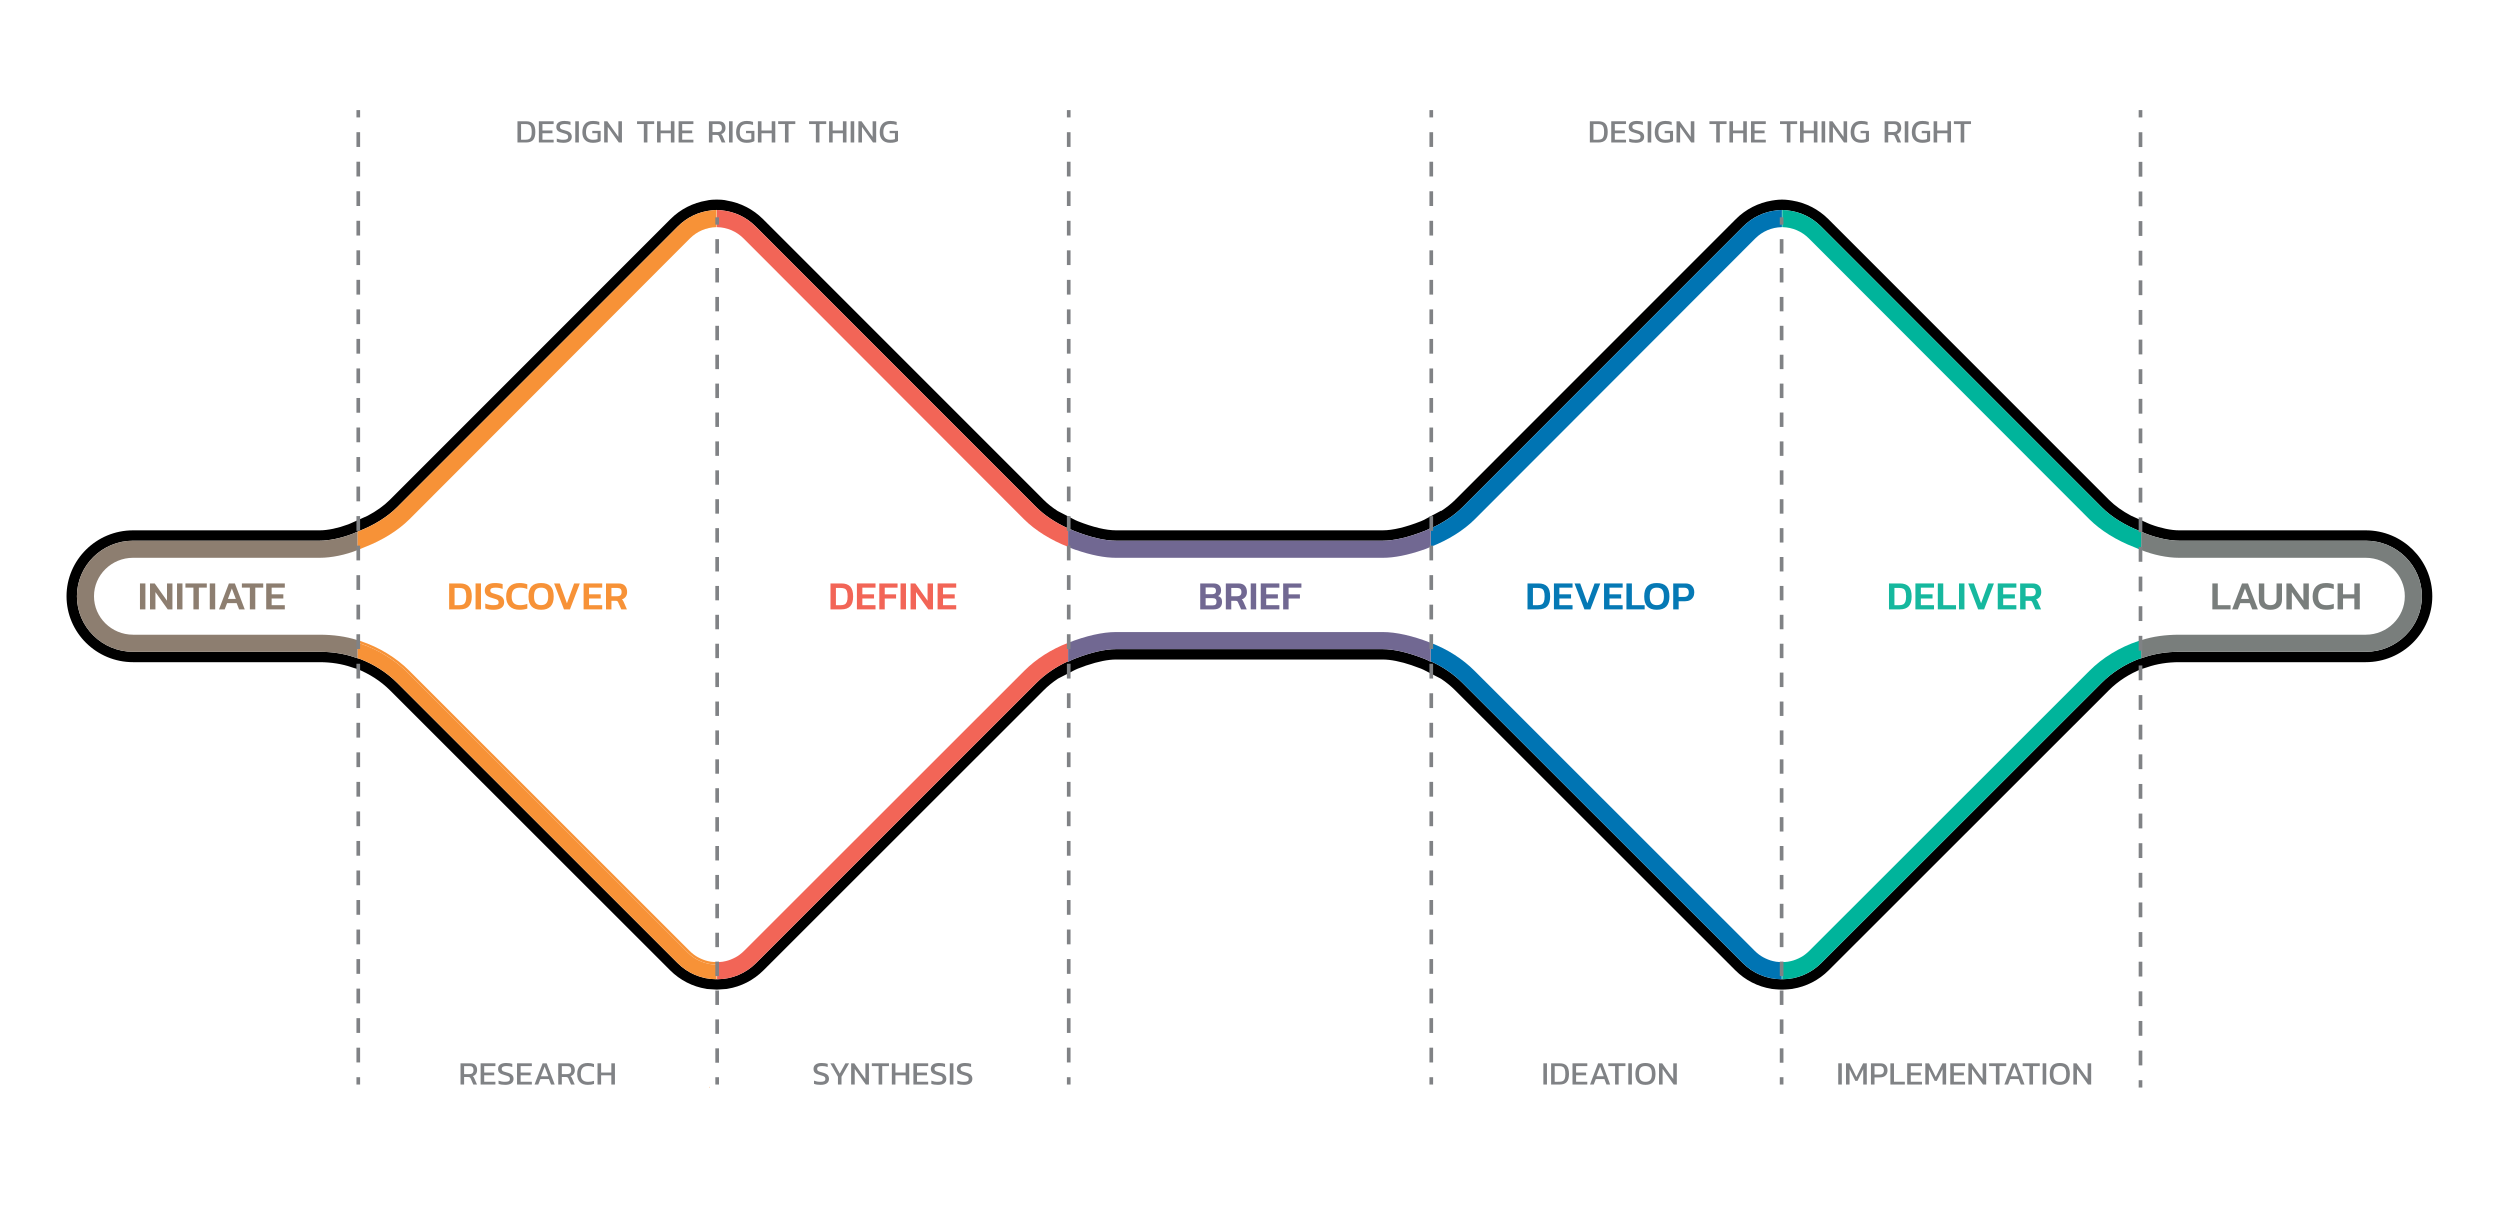 <?xml version="1.0" encoding="utf-8"?>
<!-- Generator: Adobe Illustrator 16.0.0, SVG Export Plug-In . SVG Version: 6.00 Build 0)  -->
<!DOCTYPE svg PUBLIC "-//W3C//DTD SVG 1.1//EN" "http://www.w3.org/Graphics/SVG/1.1/DTD/svg11.dtd">
<svg version="1.1" id="Layer_1" xmlns="http://www.w3.org/2000/svg" xmlns:xlink="http://www.w3.org/1999/xlink" x="0px" y="0px"
	 width="2048px" height="989.001px" viewBox="0 0 2048 989.001" enable-background="new 0 0 2048 989.001" xml:space="preserve">
<g>
	<rect fill="#FFFFFF" width="2048" height="989.001"/>
	<path d="M1938.035,434.45h-152.924c-6.512,0-14.986-1.771-23.252-4.859c-0.422-0.158-0.803-0.32-1.193-0.484
		c-0.25-0.106-0.506-0.213-0.77-0.322l-1.766-0.79l-0.262-0.172l-0.766-0.287l-11.264-5.041
		c-7.066-3.727-13.303-8.183-18.139-13.019l-229.99-230.048c-8.01-8.01-18.377-13.3-29.475-15.113l0,0c0,0-4.375-0.816-8.352-0.816
		c-3.975,0-8.35,0.816-8.35,0.816l0,0c-11.1,1.814-21.465,7.104-29.475,15.113l-229.988,230.046
		c-3.27,3.27-7.162,6.358-11.537,9.172v-0.271l-14.271,7.626c-0.393,0.17-0.779,0.346-1.164,0.521
		c-0.377,0.172-0.748,0.346-1.129,0.497c-12.27,4.861-23.068,7.431-31.225,7.431H914.289c-8.157,0-18.955-2.569-31.224-7.431
		c-0.382-0.151-0.753-0.325-1.129-0.497c-0.385-0.176-0.771-0.352-1.165-0.521L866.5,418.64v0.006
		c-4.375-2.813-8.267-5.901-11.536-9.17l-229.99-230.048c-8.008-8.01-18.375-13.299-29.474-15.113v-0.018
		c0,0-2.519-0.798-8.352-0.798s-8.351,0.833-8.351,0.833v-0.017c-11.099,1.813-21.465,7.103-29.475,15.112L319.334,409.475
		c-4.838,4.837-11.075,9.295-18.144,13.021l-14.049,6.287c-0.265,0.109-0.521,0.216-0.772,0.322
		c-0.392,0.165-0.771,0.327-1.195,0.486c-8.264,3.088-16.739,4.859-23.25,4.859H109c-30.051,0-54.5,24.224-54.5,54
		c0,29.775,24.449,54,54.5,54h152.707c9.458,0,18.519,1.423,26.205,4.113l2.515,0.811l1.669,0.452
		c10.388,4.04,19.837,10.137,27.365,17.664l229.502,229.362c8.161,8.163,18.444,13.401,29.526,15.174l0.304,0.071l0.201,0.049
		l0.234,0.031l7.994,0.527l7.943-0.543l0.297-0.062l0.219-0.031l0.274-0.046c11.1-1.777,21.372-7.015,29.524-15.167l229.506-229.366
		c3.434-3.435,7.315-6.598,11.513-9.403l-0.001-0.049l14.274-7.314c0.393-0.17,0.778-0.345,1.161-0.521
		c0.354-0.162,0.705-0.325,1.059-0.469l5.286-1.949l1.386-0.554l0.388-0.111l0.261-0.072c9.284-3.133,17.488-4.772,23.976-4.772
		h218.458c6.48,0,14.674,1.637,23.947,4.763h-0.047l0.443,0.156l0.037,0.04l6.924,2.504c0.354,0.144,0.699,0.305,1.049,0.465
		c0.385,0.176,0.771,0.352,1.164,0.521l14.271,7.354v0.009c4.197,2.806,8.078,5.97,11.514,9.404l229.504,229.363
		c8.16,8.162,18.443,13.4,29.525,15.173l0.033,0.034l0.215,0.023h0.002l0.207,0.047c0,0,5.049,0.574,8.277,0.574
		c3.227,0,8.277-0.574,8.277-0.574v-0.016h0.215v-0.031l0.242-0.047l-0.002-0.015c11.102-1.777,21.373-7.015,29.525-15.167
		l229.506-229.366c7.525-7.525,16.973-13.622,27.361-17.662l1.238-0.326l2.738-0.867l0.209-0.07
		c7.686-2.691,16.748-4.113,26.205-4.113h152.707c30.051,0,54.5-24.225,54.5-54C1992.535,458.674,1968.086,434.45,1938.035,434.45z
		 M1460.035,172.003c0.469,0.009,0.996,0.041,1.549,0.082c0.496,0.033,1.451,0.074,1.451,0.112v0.017
		c1,0.061,1.092,0.111,1.092,0.111l0.021,0.012c10.383,1.048,20.053,5.602,27.551,13.101l229.99,230.048
		c7.977,7.975,19.301,15.081,32.301,19.96l0.043,0.028h0.002l0,0l2.512,1.124c0.814,0.332,1.512,0.647,2.338,0.956
		c9.09,3.396,18.646,5.396,26.227,5.396h152.924c25.363,0,46,20.411,46,45.5s-20.637,45.5-46,45.5h-152.707
		c-10.656,0-20.562,1.632-29.014,4.591l-2.305,0.74l-1.412,0.372l-0.012-0.028c-11.738,4.449-22.426,11.26-31.02,19.854
		l-229.506,229.364c-8.529,8.53-19.641,13.272-31.729,13.354l-0.297,0.004v-0.014h-0.158c0.027,0-0.014-0.001-0.064-0.002
		c-0.053,0.001-0.092,0.002-0.066,0.002h-0.156v0.014l-0.299-0.004c-12.088-0.082-23.199-4.824-31.729-13.354l-229.504-229.364
		c-7.357-7.355-16.254-13.392-26.023-17.772v0.464l-2.1-1.122c-0.973-0.403-1.883-0.868-2.834-1.245
		c-0.354-0.14-0.701-0.271-1.051-0.406l-0.436-0.115l0.002-0.043c-0.01,0-0.016-0.001-0.027-0.001v-0.02
		c-12.814-4.936-23.998-7.443-32.844-7.443h-109.229H914.289c-8.846,0-20.03,2.508-32.844,7.443v0.02
		c-0.012,0-0.018,0.001-0.028,0.001l0.003,0.043l-0.436,0.115c-0.351,0.136-0.697,0.267-1.05,0.406
		c-0.951,0.377-1.862,0.842-2.834,1.245l-2.1,1.122v-0.464c-9.77,4.381-18.667,10.417-26.023,17.772L619.471,788.843
		c-8.529,8.53-19.641,13.272-31.729,13.354l-0.298,0.004l0,0l0.047-0.047l-0.335,0.038L587,802.201l0,0l-0.298-0.004
		c-12.088-0.082-23.199-4.824-31.729-13.354L325.468,559.479c-8.594-8.594-19.282-15.404-31.02-19.854l-0.011,0.028l-1.412-0.372
		l-2.305-0.74c-8.451-2.959-18.358-4.591-29.013-4.591H109c-25.364,0-46-20.411-46-45.5s20.636-45.5,46-45.5h152.924
		c7.579,0,17.135-2,26.226-5.396c0.826-0.309,1.524-0.624,2.338-0.956l2.512-1.124l0,0H293l0.043-0.028
		c13-4.879,24.325-11.985,32.301-19.96l229.99-230.048c7.498-7.499,17.168-12.053,27.552-13.101l0.021-0.012
		c0,0,0.092-0.051,1.092-0.111v-0.017c0-0.038,0.954-0.079,1.45-0.112c0.554-0.041,1.08-0.073,1.55-0.082c0,0,0.084-0.005,0.297,0
		c0.47,0.009,0.996,0.041,1.55,0.082c0.496,0.033,1.45,0.074,1.45,0.112v0.017c1,0.061,1.093,0.111,1.093,0.111l0.021,0.012
		c10.384,1.048,20.054,5.602,27.552,13.101l229.99,230.048c6.667,6.666,15.679,12.719,26.047,17.378v-0.309l2.1,1.122
		c0.972,0.403,1.883,0.868,2.834,1.245c13.449,5.328,25.162,8.028,34.355,8.028h109.229h109.229c9.193,0,20.906-2.7,34.355-8.028
		c0.951-0.377,1.861-0.842,2.834-1.245l2.1-1.122v0.309c10.367-4.659,19.381-10.712,26.047-17.378l229.99-230.048
		c7.498-7.499,17.168-12.053,27.551-13.101l0.021-0.012c0,0,0.092-0.051,1.092-0.111v-0.017c0-0.038,0.955-0.079,1.451-0.112
		c0.553-0.041,1.08-0.073,1.549-0.082H1460.035z M587,802.201c0,0,0.373-0.017,0.46-0.016c0.088-0.001-0.016,0.016-0.016,0.016"/>
	<path fill="#716892" d="M587.014,790.05L587.014,790.05c-0.05,0.012-0.091,0.009-0.138,0.016
		C586.922,790.059,586.963,790.062,587.014,790.05z"/>
	<path fill="#716892" d="M586.876,790.065c-0.083,0.012-0.169,0.027-0.249,0.028c0.123-0.001,0.245-0.011,0.386-0.044l0,0
		C586.963,790.062,586.922,790.059,586.876,790.065z"/>
	<polygon fill="#716892" points="587.014,791.165 587.015,790.05 587.014,791.165 	"/>
	<polygon fill="#716892" points="587.014,790.05 587.015,790.05 587.014,790.05 	"/>
	<polygon fill="#716892" points="587.015,790.05 587.014,790.05 587.014,790.05 	"/>
	<polygon fill="#716892" points="587.014,791.165 587.015,790.05 587.014,790.05 	"/>
	<path fill="#716892" d="M587.157,801.95h0.131c0.026,0-0.013-0.001-0.065-0.002C587.17,801.949,587.13,801.95,587.157,801.95z"/>
	<polygon fill="#716892" points="293.025,526.555 294.648,527.013 293.025,526.555 	"/>
	<polygon fill="#716892" points="293.025,526.548 293,526.548 293.025,526.555 	"/>
	<polygon fill="#716892" points="291.919,448.541 291.927,448.563 292.97,448.107 292.97,448.107 	"/>
	<polygon fill="#716892" points="293,448.357 293,448.407 293,448.49 293,448.357 	"/>
	<polygon fill="#716892" points="876.433,446.415 876.611,445.95 876.609,445.95 	"/>
	<polygon fill="#716892" points="293.028,539.238 293.025,539.238 293.025,539.238 	"/>
	<path fill="#716892" d="M293,539.237l0.025,0.044v-0.043C293.016,539.238,293.01,539.237,293,539.237z"/>
	<path fill="#8D7E70" d="M293,526.917v-0.369h0.025v-2.07v-0.016c-0.106-0.027-0.218-0.056-0.36-0.099l-0.253-0.077
		c-8.991-2.877-19.322-4.336-30.705-4.336H109c-17.645,0-32-14.131-32-31.5s14.355-31.5,32-31.5h152.924
		c9.639,0,21.2-2.388,31.102-6.398l-0.001-0.073L293,450.488v-1.998L293,448.407v-0.05l-0.03,0.011l0-0.261l-1.043,0.456
		l-0.008-0.022l1.051-0.434L293,435.883v-0.409l-2.512,1.124c-0.814,0.332-1.512,0.647-2.338,0.956
		c-9.09,3.396-18.646,5.396-26.226,5.396H109c-25.364,0-46,20.411-46,45.5s20.636,45.5,46,45.5h152.707
		c10.655,0,20.562,1.632,29.013,4.591l2.305,0.74L293,539.237V526.917z"/>
	<polygon fill="#716892" points="293.025,539.238 293.025,539.281 293.028,539.238 	"/>
	<polygon fill="#716892" points="293,526.548 293.025,526.555 293.025,526.555 	"/>
	<path fill="#716892" d="M293.025,539.238L293.025,539.238c-0.009,0-0.015-0.001-0.025-0.001
		C293.01,539.237,293.016,539.238,293.025,539.238z"/>
	<path fill="#F79237" d="M587,801.945l0.014-10.78v-1.115c-0.142,0.033-0.263,0.043-0.386,0.044
		c0.079-0.001,0.165-0.017,0.249-0.028c-0.214,0.03-0.401,0.023-0.643,0.017c-0.536-0.016-1.072,0.053-1.605-0.022
		c-0.848-0.12-1.703-0.112-2.549-0.249c-0.906-0.146-1.801-0.35-2.696-0.55c-1.442-0.323-2.848-0.776-4.221-1.319
		c-2.78-1.102-5.476-2.479-7.866-4.286c-1.336-1.012-2.646-2.127-3.833-3.312L333.979,550.985
		c-10.728-10.729-24.491-19.016-39.33-23.973l-1.624-0.458v12.684c0.001,0,0.002,0,0.003,0l-0.003,0.043l1.412,0.372l0.011-0.028
		c11.738,4.449,22.426,11.26,31.02,19.854l229.505,229.364c8.529,8.53,19.64,13.272,31.729,13.354l0.298,0.004v-0.251h0.157
		c-0.026,0,0.013-0.001,0.065-0.002C587.134,801.947,587,801.945,587,801.945z"/>
	<path fill="#F79237" d="M293.025,526.555l1.624,0.458c14.839,4.957,28.602,13.244,39.33,23.973l229.485,229.358
		c1.187,1.185,2.496,2.3,3.833,3.312c2.39,1.808,5.085,3.185,7.866,4.286c1.373,0.543,2.779,0.996,4.221,1.319
		c0.895,0.2,1.791,0.403,2.696,0.55c0.847,0.137,1.702,0.129,2.549,0.249c0.533,0.075,1.069,0.007,1.605,0.022
		c0.242,0.007,0.429,0.014,0.643-0.017c0.046-0.007,0.087-0.004,0.138-0.016v-2.049l-0.403,0.093l-0.553-0.014
		c-0.158,0-0.715,0.016-0.835,0.016c-0.105,0-0.21-0.002-0.313-0.017c-0.444-0.062-0.891-0.096-1.337-0.127
		c-0.392-0.028-0.784-0.053-1.173-0.116c-0.805-0.13-1.606-0.31-2.455-0.499l-0.124-0.027c-1.271-0.285-2.554-0.687-3.921-1.228
		c-2.938-1.164-5.357-2.479-7.396-4.021c-1.343-1.017-2.563-2.07-3.625-3.132L335.393,549.571
		c-10.861-10.861-24.73-19.318-40.202-24.483l-2.166-0.61v2.07V526.555z"/>
	<path fill="#716892" d="M293,526.917v12.32c0.011,0,0.017,0.001,0.025,0.001v-12.684L293,526.548V526.917z"/>
	<polygon fill="#716892" points="297.687,445.95 297.685,445.95 297.863,446.415 	"/>
	<path fill="#F79237" d="M293,448.49l0.023,1.989l2.499-0.924l0.897-0.381c0.763-0.325,1.458-0.622,2.161-0.892
		c14.574-5.593,27.661-13.733,36.85-22.921l229.767-230.038c5.762-5.762,13.402-9.04,21.513-9.23v-0.006
		c0.033,0,0.148-0.001,0.29-0.002v-2.001v-0.133v-11.947c-0.47,0.009-0.996,0.041-1.55,0.082c-0.496,0.033-1.45,0.074-1.45,0.112
		v0.017c-1,0.061-1.092,0.111-1.092,0.111l-0.021,0.012c-10.384,1.048-20.054,5.602-27.552,13.101l-229.99,230.048
		c-7.976,7.975-19.301,15.081-32.301,19.96L293,435.474v12.883V448.49z M297.687,445.95l0.176,0.465l-0.178-0.465H297.687z"/>
	<polygon fill="#716892" points="293,450.488 293.024,450.479 293,448.49 	"/>
	<polygon fill="#716892" points="293,448.357 293,448.357 293,435.474 293,435.883 293,448.095 	"/>
	<polygon fill="#716892" points="292.97,448.107 292.97,448.107 293,448.095 	"/>
	<polygon fill="#716892" points="293,448.095 293,435.883 292.97,448.107 	"/>
	<polygon fill="#716892" points="292.97,448.107 292.97,448.368 293,448.357 293,448.095 	"/>
	<path fill="#F26557" d="M875,528.753v-2.136c-13.757,5.233-26.093,13.1-35.948,22.954L609.567,778.929
		c-1.062,1.062-2.283,2.115-3.625,3.132c-2.039,1.542-4.458,2.857-7.396,4.021c-1.367,0.541-2.65,0.942-3.921,1.228l-0.124,0.027
		c-0.848,0.189-1.65,0.369-2.455,0.499c-0.389,0.063-0.782,0.088-1.173,0.116c-0.447,0.031-0.893,0.064-1.337,0.127
		c-0.104,0.015-0.208,0.017-0.313,0.017c-0.12,0-0.677-0.016-0.835-0.016l-0.553,0.014l-0.403-0.093v2.049
		c0.142,0.032,0.263,0.043,0.386,0.044c-0.124-0.001-0.246-0.011-0.388-0.044l0.015,11.896c0,0-0.134,0.002-0.222,0.003
		c0.052,0.001,0.092,0.002,0.065,0.002h0.157v0.251l0.298-0.004c12.088-0.082,23.199-4.824,31.729-13.354l229.505-229.364
		c7.356-7.355,16.254-13.392,26.023-17.772v-11.908V528.753z"/>
	<path fill="#F26557" d="M875,444.927v-12.063c-10.369-4.659-19.381-10.712-26.047-17.378l-229.99-230.048
		c-7.498-7.499-17.168-12.053-27.552-13.101l-0.021-0.012c0,0-0.093-0.051-1.093-0.111v-0.017c0-0.038-0.954-0.079-1.45-0.112
		c-0.554-0.041-1.08-0.073-1.55-0.082v11.947v0.133v2.001c0.142,0.001,0.256,0.002,0.29,0.002v0.006
		c8.111,0.19,15.751,3.468,21.513,9.23l229.767,230.038c9.038,9.037,21.848,17.054,36.133,22.637v-2.026V444.927z"/>
	<polygon fill="#716892" points="1754.01,526.555 1752.385,527.013 1754.01,526.555 	"/>
	<polygon fill="#716892" points="1754.01,526.548 1754.035,526.548 1754.01,526.555 	"/>
	<polygon fill="#716892" points="1755.115,448.541 1755.107,448.563 1754.064,448.107 1754.064,448.107 	"/>
	<polygon fill="#716892" points="1754.035,448.357 1754.035,448.407 1754.033,448.49 1754.033,448.357 	"/>
	<polygon fill="#716892" points="1170.602,446.415 1170.422,445.95 1170.424,445.95 	"/>
	<polygon fill="#716892" points="1754.006,539.238 1754.01,539.238 1754.01,539.238 	"/>
	<path fill="#716892" d="M1754.035,539.237l-0.025,0.044v-0.043C1754.018,539.238,1754.023,539.237,1754.035,539.237z"/>
	<path fill="#797E7C" d="M1754.035,526.917v-0.369h-0.025v-2.07v-0.016c0.105-0.027,0.217-0.056,0.359-0.099l0.254-0.077
		c8.99-2.877,19.322-4.336,30.705-4.336h152.707c17.645,0,32-14.131,32-31.5s-14.355-31.5-32-31.5h-152.924
		c-9.639,0-21.201-2.388-31.102-6.398v-0.073l0.023,0.009v-1.998l0.002-0.083v-0.05l0.029,0.011v-0.261l1.043,0.456l0.008-0.022
		l-1.051-0.434l-0.029-12.224v-0.409l2.512,1.124c0.814,0.332,1.512,0.647,2.338,0.956c9.09,3.396,18.646,5.396,26.227,5.396
		h152.924c25.363,0,46,20.411,46,45.5s-20.637,45.5-46,45.5h-152.707c-10.656,0-20.562,1.632-29.014,4.591l-2.305,0.74l0.025-0.044
		V526.917z"/>
	<polygon fill="#716892" points="1754.01,539.238 1754.01,539.281 1754.006,539.238 	"/>
	<polygon fill="#716892" points="1754.035,526.548 1754.01,526.555 1754.01,526.555 	"/>
	<path fill="#716892" d="M1754.01,539.238L1754.01,539.238c0.008,0,0.014-0.001,0.025-0.001
		C1754.023,539.237,1754.018,539.238,1754.01,539.238z"/>
	<path fill="#00B49B" d="M1751.844,525.088c-15.473,5.165-29.342,13.622-40.203,24.483l-229.484,229.357
		c-1.062,1.062-2.283,2.115-3.625,3.132c-2.039,1.542-4.457,2.857-7.396,4.021c-1.365,0.541-2.648,0.942-3.92,1.228l-0.125,0.027
		c-0.848,0.189-1.648,0.369-2.453,0.499c-0.391,0.063-0.783,0.088-1.174,0.116c-0.447,0.031-0.893,0.064-1.338,0.127
		c-0.104,0.015-0.209,0.017-0.312,0.017c-0.121,0-0.678-0.016-0.836-0.016l-0.553,0.014l-0.404-0.093v2.049
		c0.051,0.012,0.092,0.009,0.139,0.016c0.084,0.012,0.17,0.027,0.248,0.028c-0.123-0.001-0.244-0.011-0.387-0.044v1.115l0.016,10.78
		c0,0-0.135,0.002-0.223,0.003c0.051,0.001,0.092,0.002,0.064,0.002h0.158v0.251l0.297-0.004
		c12.088-0.082,23.199-4.824,31.729-13.354l229.506-229.364c8.594-8.594,19.281-15.404,31.02-19.854l0.012,0.028l1.412-0.372
		l-0.004-0.043c0.002,0,0.002,0,0.004,0v-12.684v-0.007v-2.07L1751.844,525.088z"/>
	<path fill="#716892" d="M1754.035,526.917v12.32c-0.012,0-0.018,0.001-0.025,0.001v-12.684l0.025-0.007V526.917z"/>
	<polygon fill="#716892" points="1749.348,445.95 1749.35,445.95 1749.17,446.415 	"/>
	<path fill="#00B49B" d="M1754.033,448.357v-12.883l-0.043-0.028c-13-4.879-24.324-11.985-32.301-19.96l-229.99-230.048
		c-7.498-7.499-17.168-12.053-27.551-13.101l-0.021-0.012c0,0-0.092-0.051-1.092-0.111v-0.017c0-0.038-0.955-0.079-1.451-0.112
		c-0.553-0.041-1.08-0.073-1.549-0.082v11.947v0.133v2.001c0.141,0.001,0.256,0.002,0.289,0.002v0.006
		c8.111,0.19,15.75,3.468,21.514,9.23l229.766,230.038c9.189,9.188,22.275,17.329,36.85,22.921c0.703,0.27,1.398,0.566,2.16,0.892
		l0.898,0.381l2.498,0.924l0.023-1.989V448.357z M1749.35,445.95l-0.18,0.465l0.178-0.465H1749.35z"/>
	<polygon fill="#716892" points="1754.033,450.488 1754.01,450.479 1754.033,448.49 	"/>
	<polygon fill="#716892" points="1754.035,448.357 1754.033,448.357 1754.033,435.474 1754.035,435.883 1754.035,448.095 	"/>
	<polygon fill="#716892" points="1754.064,448.107 1754.064,448.107 1754.035,448.095 	"/>
	<polygon fill="#716892" points="1754.035,448.095 1754.035,435.883 1754.064,448.107 	"/>
	<polygon fill="#716892" points="1754.064,448.107 1754.064,448.368 1754.035,448.357 1754.035,448.095 	"/>
	<path fill="#0074B3" d="M1172.035,528.753v-2.136c13.756,5.233,26.092,13.1,35.947,22.954l229.484,229.357
		c1.062,1.062,2.283,2.115,3.625,3.132c2.039,1.542,4.459,2.857,7.396,4.021c1.367,0.541,2.65,0.942,3.922,1.228l0.123,0.027
		c0.848,0.189,1.65,0.369,2.455,0.499c0.389,0.063,0.781,0.088,1.172,0.116c0.447,0.031,0.895,0.064,1.338,0.127
		c0.104,0.015,0.209,0.017,0.314,0.017c0.119,0,0.676-0.016,0.834-0.016l0.553,0.014l0.404-0.093v2.049
		c-0.143,0.032-0.264,0.043-0.387,0.044c0.123-0.001,0.246-0.011,0.389-0.044l-0.016,11.896c0,0,0.135,0.002,0.223,0.003
		c-0.053,0.001-0.092,0.002-0.066,0.002h-0.156v0.251l-0.299-0.004c-12.088-0.082-23.199-4.824-31.729-13.354l-229.504-229.364
		c-7.357-7.355-16.254-13.392-26.023-17.772v-11.908V528.753z"/>
	<path fill="#0074B3" d="M1172.035,444.927v-12.063c10.367-4.659,19.381-10.712,26.047-17.378l229.99-230.048
		c7.498-7.499,17.168-12.053,27.551-13.101l0.021-0.012c0,0,0.092-0.051,1.092-0.111v-0.017c0-0.038,0.955-0.079,1.451-0.112
		c0.553-0.041,1.08-0.073,1.549-0.082v11.947v0.133v2.001c-0.141,0.001-0.256,0.002-0.289,0.002v0.006
		c-8.111,0.19-15.75,3.468-21.514,9.23l-229.766,230.038c-9.037,9.037-21.848,17.054-36.133,22.637v-2.026V444.927z"/>
	<path fill="#716892" d="M1169.936,433.677c-0.973,0.403-1.883,0.868-2.834,1.245c-13.449,5.328-25.162,8.028-34.355,8.028h-109.229
		H914.289c-9.193,0-20.907-2.7-34.355-8.028c-0.951-0.377-1.862-0.842-2.834-1.245l-2.1-1.122v0.309v12.063v1.045v2.026
		c0.24,0.094,0.476,0.192,0.716,0.285c0.703,0.27,1.398,0.566,2.161,0.892l0.661,0.28l0.236,0.101l2.522,0.933v-0.049
		c12.296,4.266,23.595,6.511,32.993,6.511h109.229h109.229c9.396,0,20.695-2.245,32.992-6.511v0.049l2.521-0.933l0.236-0.101
		l0.662-0.28c0.762-0.325,1.457-0.622,2.16-0.892c0.24-0.092,0.477-0.191,0.717-0.285v-2.026v-1.045v-12.063v-0.309
		L1169.936,433.677z M876.433,446.415l0.177-0.465h0.002L876.433,446.415z M1170.422,445.95h0.002l0.178,0.465L1170.422,445.95z"/>
	<path fill="#716892" d="M1132.746,517.774h-109.229H914.289c-10.981,0-24.555,3.057-39.289,8.834v0.009v2.136v1.045v11.908v0.464
		l2.1-1.122c0.972-0.403,1.883-0.868,2.834-1.245c0.353-0.14,0.699-0.271,1.05-0.406l0.436-0.115l-0.003-0.043
		c0.011,0,0.017-0.001,0.028-0.001v-0.02c12.813-4.936,23.998-7.443,32.844-7.443h109.229h109.229
		c8.846,0,20.029,2.508,32.844,7.443v0.02c0.012,0,0.018,0.001,0.027,0.001l-0.002,0.043l0.436,0.115
		c0.35,0.136,0.697,0.267,1.051,0.406c0.951,0.377,1.861,0.842,2.834,1.245l2.1,1.122v-0.464v-11.908v-1.045v-2.136v-0.009
		C1157.301,520.831,1143.727,517.774,1132.746,517.774z"/>
	<polygon fill="#F79237" points="581,890.64 581.653,890.905 581,890.294 	"/>
	<g>
		<g>
			<g>
				<path fill="#808285" d="M423.907,99.33h7.047c2.609,0,4.526,0.693,5.751,2.079c1.224,1.386,1.836,3.627,1.836,6.723
					c0,2.97-0.612,5.144-1.836,6.521c-1.225,1.377-3.142,2.065-5.751,2.065h-7.047V99.33z M430.495,114.45
					c1.206,0,2.174-0.175,2.902-0.526c0.729-0.351,1.278-0.985,1.647-1.904c0.368-0.918,0.553-2.214,0.553-3.888
					c0-1.692-0.171-3.006-0.513-3.942s-0.877-1.597-1.606-1.985c-0.729-0.387-1.724-0.58-2.983-0.58h-3.646v12.825H430.495z"/>
			</g>
			<g>
				<path fill="#808285" d="M441.43,99.33h12.123v2.295h-9.181v5.265h8.182v2.268h-8.182v5.292h9.181v2.268H441.43V99.33z"/>
			</g>
			<g>
				<path fill="#808285" d="M456.117,116.124v-2.592c1.674,0.648,3.393,0.972,5.157,0.972c1.458,0,2.515-0.171,3.172-0.513
					c0.657-0.342,0.985-0.981,0.985-1.917c0-0.594-0.139-1.066-0.418-1.417s-0.733-0.652-1.363-0.904
					c-0.631-0.252-1.575-0.54-2.835-0.864c-1.873-0.486-3.187-1.102-3.942-1.85c-0.756-0.747-1.134-1.777-1.134-3.091
					c0-1.548,0.566-2.75,1.701-3.604c1.134-0.854,2.79-1.283,4.968-1.283c0.954,0,1.876,0.068,2.768,0.203
					c0.891,0.135,1.615,0.302,2.174,0.5v2.592c-1.368-0.522-2.881-0.783-4.536-0.783c-1.368,0-2.395,0.18-3.078,0.54
					c-0.685,0.36-1.026,0.972-1.026,1.836c0,0.522,0.126,0.941,0.378,1.255c0.252,0.315,0.671,0.594,1.256,0.837
					c0.585,0.243,1.462,0.509,2.633,0.797c2.033,0.522,3.446,1.197,4.238,2.025c0.792,0.829,1.188,1.899,1.188,3.213
					c0,1.548-0.581,2.754-1.742,3.618c-1.16,0.864-2.866,1.296-5.116,1.296S457.484,116.7,456.117,116.124z"/>
			</g>
			<g>
				<path fill="#808285" d="M471.265,99.33h2.942v17.388h-2.942V99.33z"/>
			</g>
			<g>
				<path fill="#808285" d="M479.283,114.706c-1.477-1.521-2.214-3.631-2.214-6.331c0-2.934,0.729-5.22,2.187-6.858
					c1.458-1.638,3.636-2.457,6.534-2.457c1.926,0,3.646,0.261,5.157,0.783v2.538c-1.494-0.54-3.132-0.81-4.914-0.81
					c-2.143,0-3.677,0.563-4.604,1.688c-0.928,1.125-1.391,2.831-1.391,5.117c0,4.086,1.917,6.129,5.751,6.129
					c1.548,0,2.799-0.18,3.753-0.54v-4.86h-4.347v-1.917h6.858v8.37c-0.648,0.415-1.499,0.756-2.552,1.026
					c-1.054,0.27-2.318,0.405-3.794,0.405C482.901,116.988,480.759,116.228,479.283,114.706z"/>
			</g>
			<g>
				<path fill="#808285" d="M494.916,99.33h2.592l9.072,12.798V99.33h2.916v17.388h-2.592l-9.046-12.771v12.771h-2.942V99.33z"/>
			</g>
			<g>
				<path fill="#808285" d="M527.423,101.625h-5.562V99.33h14.04v2.295h-5.535v15.093h-2.943V101.625z"/>
			</g>
			<g>
				<path fill="#808285" d="M538.25,99.33h2.942v7.56h8.37v-7.56h2.943v17.388h-2.943v-7.56h-8.37v7.56h-2.942V99.33z"/>
			</g>
			<g>
				<path fill="#808285" d="M555.908,99.33h12.123v2.295h-9.181v5.265h8.182v2.268h-8.182v5.292h9.181v2.268h-12.123V99.33z"/>
			</g>
			<g>
				<path fill="#808285" d="M580.747,99.33h7.992c1.89,0,3.294,0.486,4.212,1.458c0.918,0.972,1.377,2.34,1.377,4.104
					c0,1.242-0.311,2.291-0.932,3.146c-0.621,0.855-1.499,1.454-2.633,1.796c0.306,0.216,0.549,0.455,0.729,0.715
					c0.18,0.261,0.368,0.634,0.566,1.121l2.188,5.049h-3.024l-2.133-4.86c-0.216-0.486-0.468-0.824-0.756-1.013
					s-0.747-0.283-1.377-0.283h-3.268v6.156h-2.942V99.33z M587.956,108.186c2.285,0,3.429-1.098,3.429-3.294
					c0-2.178-1.053-3.267-3.159-3.267h-4.536v6.561H587.956z"/>
			</g>
			<g>
				<path fill="#808285" d="M597.217,99.33h2.942v17.388h-2.942V99.33z"/>
			</g>
			<g>
				<path fill="#808285" d="M605.235,114.706c-1.477-1.521-2.214-3.631-2.214-6.331c0-2.934,0.729-5.22,2.187-6.858
					c1.458-1.638,3.636-2.457,6.534-2.457c1.926,0,3.646,0.261,5.157,0.783v2.538c-1.494-0.54-3.132-0.81-4.914-0.81
					c-2.143,0-3.677,0.563-4.604,1.688c-0.928,1.125-1.391,2.831-1.391,5.117c0,4.086,1.917,6.129,5.751,6.129
					c1.548,0,2.799-0.18,3.753-0.54v-4.86h-4.347v-1.917h6.858v8.37c-0.648,0.415-1.499,0.756-2.552,1.026
					c-1.054,0.27-2.318,0.405-3.794,0.405C608.854,116.988,606.711,116.228,605.235,114.706z"/>
			</g>
			<g>
				<path fill="#808285" d="M620.868,99.33h2.942v7.56h8.37v-7.56h2.943v17.388h-2.943v-7.56h-8.37v7.56h-2.942V99.33z"/>
			</g>
			<g>
				<path fill="#808285" d="M643.035,101.625h-5.562V99.33h14.04v2.295h-5.535v15.093h-2.943V101.625z"/>
			</g>
			<g>
				<path fill="#808285" d="M668.36,101.625h-5.562V99.33h14.04v2.295h-5.535v15.093h-2.943V101.625z"/>
			</g>
			<g>
				<path fill="#808285" d="M679.188,99.33h2.942v7.56h8.37v-7.56h2.943v17.388H690.5v-7.56h-8.37v7.56h-2.942V99.33z"/>
			</g>
			<g>
				<path fill="#808285" d="M696.846,99.33h2.942v17.388h-2.942V99.33z"/>
			</g>
			<g>
				<path fill="#808285" d="M703.19,99.33h2.592l9.072,12.798V99.33h2.916v17.388h-2.592l-9.046-12.771v12.771h-2.942V99.33z"/>
			</g>
			<g>
				<path fill="#808285" d="M722.873,114.706c-1.477-1.521-2.214-3.631-2.214-6.331c0-2.934,0.729-5.22,2.187-6.858
					c1.458-1.638,3.636-2.457,6.534-2.457c1.926,0,3.646,0.261,5.157,0.783v2.538c-1.494-0.54-3.132-0.81-4.914-0.81
					c-2.143,0-3.677,0.563-4.604,1.688c-0.928,1.125-1.391,2.831-1.391,5.117c0,4.086,1.917,6.129,5.751,6.129
					c1.548,0,2.799-0.18,3.753-0.54v-4.86h-4.347v-1.917h6.858v8.37c-0.648,0.415-1.499,0.756-2.552,1.026
					c-1.054,0.27-2.318,0.405-3.794,0.405C726.491,116.988,724.349,116.228,722.873,114.706z"/>
			</g>
		</g>
		<g>
			<g>
				<path fill="#808285" d="M377.253,871.062h7.992c1.89,0,3.294,0.486,4.212,1.457c0.918,0.973,1.377,2.341,1.377,4.104
					c0,1.242-0.311,2.291-0.932,3.146c-0.621,0.855-1.499,1.454-2.633,1.796c0.306,0.216,0.549,0.454,0.729,0.716
					c0.18,0.261,0.368,0.634,0.566,1.12l2.188,5.049h-3.024l-2.133-4.86c-0.216-0.486-0.468-0.823-0.756-1.012
					c-0.288-0.189-0.747-0.283-1.377-0.283h-3.268v6.155h-2.942V871.062z M384.462,879.918c2.285,0,3.429-1.098,3.429-3.294
					c0-2.178-1.053-3.267-3.159-3.267h-4.536v6.561H384.462z"/>
			</g>
			<g>
				<path fill="#808285" d="M393.723,871.062h12.123v2.295h-9.181v5.265h8.182v2.269h-8.182v5.291h9.181v2.269h-12.123V871.062z"/>
			</g>
			<g>
				<path fill="#808285" d="M408.41,887.855v-2.592c1.674,0.648,3.393,0.973,5.157,0.973c1.458,0,2.515-0.171,3.172-0.514
					c0.657-0.342,0.985-0.98,0.985-1.916c0-0.594-0.139-1.066-0.418-1.418s-0.733-0.652-1.363-0.904
					c-0.631-0.252-1.575-0.54-2.835-0.864c-1.873-0.485-3.187-1.103-3.942-1.85s-1.134-1.777-1.134-3.091
					c0-1.549,0.566-2.75,1.701-3.605c1.134-0.854,2.79-1.282,4.968-1.282c0.954,0,1.876,0.067,2.768,0.202
					c0.891,0.136,1.615,0.303,2.174,0.5v2.592c-1.368-0.521-2.881-0.783-4.536-0.783c-1.368,0-2.395,0.181-3.078,0.541
					c-0.685,0.359-1.026,0.972-1.026,1.836c0,0.521,0.126,0.94,0.378,1.255c0.252,0.315,0.671,0.595,1.256,0.837
					c0.585,0.243,1.462,0.509,2.633,0.797c2.033,0.521,3.446,1.197,4.238,2.025s1.188,1.898,1.188,3.213
					c0,1.548-0.581,2.754-1.742,3.617c-1.16,0.864-2.866,1.297-5.116,1.297S409.777,888.433,408.41,887.855z"/>
			</g>
			<g>
				<path fill="#808285" d="M423.557,871.062h12.123v2.295h-9.181v5.265h8.182v2.269h-8.182v5.291h9.181v2.269h-12.123V871.062z"/>
			</g>
			<g>
				<path fill="#808285" d="M444.535,871.062h3.294l6.588,17.388h-3.023l-1.729-4.481h-6.993l-1.728,4.481h-3.051L444.535,871.062z
					 M449.179,881.7l-3.023-7.965l-3.024,7.965H449.179z"/>
			</g>
			<g>
				<path fill="#808285" d="M457.307,871.062h7.992c1.89,0,3.294,0.486,4.212,1.457c0.918,0.973,1.377,2.341,1.377,4.104
					c0,1.242-0.311,2.291-0.932,3.146c-0.621,0.855-1.499,1.454-2.633,1.796c0.306,0.216,0.549,0.454,0.729,0.716
					c0.18,0.261,0.368,0.634,0.566,1.12l2.188,5.049h-3.024l-2.133-4.86c-0.216-0.486-0.468-0.823-0.756-1.012
					c-0.288-0.189-0.747-0.283-1.377-0.283h-3.268v6.155h-2.942V871.062z M464.516,879.918c2.285,0,3.429-1.098,3.429-3.294
					c0-2.178-1.053-3.267-3.159-3.267h-4.536v6.561H464.516z"/>
			</g>
			<g>
				<path fill="#808285" d="M475.072,886.412c-1.494-1.539-2.241-3.668-2.241-6.386c0-2.935,0.72-5.206,2.16-6.817
					c1.439-1.611,3.608-2.417,6.507-2.417c1.817,0,3.519,0.279,5.103,0.837v2.565c-1.53-0.595-3.158-0.892-4.887-0.892
					c-2.105,0-3.618,0.559-4.536,1.674c-0.918,1.117-1.377,2.8-1.377,5.05c0,2.052,0.49,3.601,1.472,4.644
					c0.98,1.045,2.479,1.566,4.495,1.566c1.782,0,3.402-0.279,4.86-0.837v2.592c-1.548,0.485-3.249,0.729-5.103,0.729
					C478.717,888.721,476.565,887.951,475.072,886.412z"/>
			</g>
			<g>
				<path fill="#808285" d="M489.49,871.062h2.942v7.56h8.37v-7.56h2.943v17.388h-2.943v-7.56h-8.37v7.56h-2.942V871.062z"/>
			</g>
		</g>
		<g>
			<g>
				<path fill="#808285" d="M666.821,887.855v-2.592c1.674,0.648,3.393,0.973,5.157,0.973c1.458,0,2.515-0.171,3.172-0.514
					c0.657-0.342,0.985-0.98,0.985-1.916c0-0.594-0.139-1.066-0.418-1.418s-0.733-0.652-1.363-0.904
					c-0.631-0.252-1.575-0.54-2.835-0.864c-1.873-0.485-3.187-1.103-3.942-1.85s-1.134-1.777-1.134-3.091
					c0-1.549,0.566-2.75,1.701-3.605c1.134-0.854,2.79-1.282,4.968-1.282c0.954,0,1.876,0.067,2.768,0.202
					c0.891,0.136,1.615,0.303,2.174,0.5v2.592c-1.368-0.521-2.881-0.783-4.536-0.783c-1.368,0-2.395,0.181-3.078,0.541
					c-0.685,0.359-1.026,0.972-1.026,1.836c0,0.521,0.126,0.94,0.378,1.255c0.252,0.315,0.671,0.595,1.256,0.837
					c0.585,0.243,1.462,0.509,2.633,0.797c2.033,0.521,3.446,1.197,4.238,2.025s1.188,1.898,1.188,3.213
					c0,1.548-0.581,2.754-1.742,3.617c-1.16,0.864-2.866,1.297-5.116,1.297S668.188,888.433,666.821,887.855z"/>
			</g>
			<g>
				<path fill="#808285" d="M686.45,881.997l-6.237-10.935h3.051l4.645,8.451l4.644-8.451h3.051l-6.236,10.935v6.453h-2.916V881.997
					z"/>
			</g>
			<g>
				<path fill="#808285" d="M697.25,871.062h2.592l9.072,12.798v-12.798h2.916v17.388h-2.592l-9.046-12.771v12.771h-2.942V871.062z"
					/>
			</g>
			<g>
				<path fill="#808285" d="M719.768,873.357h-5.562v-2.295h14.04v2.295h-5.535v15.093h-2.943V873.357z"/>
			</g>
			<g>
				<path fill="#808285" d="M730.595,871.062h2.942v7.56h8.37v-7.56h2.943v17.388h-2.943v-7.56h-8.37v7.56h-2.942V871.062z"/>
			</g>
			<g>
				<path fill="#808285" d="M748.252,871.062h12.123v2.295h-9.181v5.265h8.182v2.269h-8.182v5.291h9.181v2.269h-12.123V871.062z"/>
			</g>
			<g>
				<path fill="#808285" d="M762.94,887.855v-2.592c1.674,0.648,3.393,0.973,5.157,0.973c1.458,0,2.515-0.171,3.172-0.514
					c0.657-0.342,0.985-0.98,0.985-1.916c0-0.594-0.139-1.066-0.418-1.418s-0.733-0.652-1.363-0.904
					c-0.631-0.252-1.575-0.54-2.835-0.864c-1.873-0.485-3.187-1.103-3.942-1.85s-1.134-1.777-1.134-3.091
					c0-1.549,0.566-2.75,1.701-3.605c1.134-0.854,2.79-1.282,4.968-1.282c0.954,0,1.876,0.067,2.768,0.202
					c0.891,0.136,1.615,0.303,2.174,0.5v2.592c-1.368-0.521-2.881-0.783-4.536-0.783c-1.368,0-2.395,0.181-3.078,0.541
					c-0.685,0.359-1.026,0.972-1.026,1.836c0,0.521,0.126,0.94,0.378,1.255c0.252,0.315,0.671,0.595,1.256,0.837
					c0.585,0.243,1.462,0.509,2.633,0.797c2.033,0.521,3.446,1.197,4.238,2.025s1.188,1.898,1.188,3.213
					c0,1.548-0.581,2.754-1.742,3.617c-1.16,0.864-2.866,1.297-5.116,1.297S764.308,888.433,762.94,887.855z"/>
			</g>
			<g>
				<path fill="#808285" d="M778.087,871.062h2.942v17.388h-2.942V871.062z"/>
			</g>
			<g>
				<path fill="#808285" d="M784.27,887.855v-2.592c1.674,0.648,3.393,0.973,5.157,0.973c1.458,0,2.515-0.171,3.172-0.514
					c0.657-0.342,0.985-0.98,0.985-1.916c0-0.594-0.139-1.066-0.418-1.418s-0.733-0.652-1.363-0.904
					c-0.631-0.252-1.575-0.54-2.835-0.864c-1.873-0.485-3.187-1.103-3.942-1.85s-1.134-1.777-1.134-3.091
					c0-1.549,0.566-2.75,1.701-3.605c1.134-0.854,2.79-1.282,4.968-1.282c0.954,0,1.876,0.067,2.768,0.202
					c0.891,0.136,1.615,0.303,2.174,0.5v2.592c-1.368-0.521-2.881-0.783-4.536-0.783c-1.368,0-2.395,0.181-3.078,0.541
					c-0.685,0.359-1.026,0.972-1.026,1.836c0,0.521,0.126,0.94,0.378,1.255c0.252,0.315,0.671,0.595,1.256,0.837
					c0.585,0.243,1.462,0.509,2.633,0.797c2.033,0.521,3.446,1.197,4.238,2.025s1.188,1.898,1.188,3.213
					c0,1.548-0.581,2.754-1.742,3.617c-1.16,0.864-2.866,1.297-5.116,1.297S785.637,888.433,784.27,887.855z"/>
			</g>
		</g>
		<g>
			<g>
				<path fill="#808285" d="M1264.326,871.062h2.942v17.388h-2.942V871.062z"/>
			</g>
			<g>
				<path fill="#808285" d="M1270.671,871.062h7.046c2.61,0,4.527,0.693,5.752,2.078c1.224,1.387,1.836,3.628,1.836,6.724
					c0,2.97-0.612,5.144-1.836,6.521c-1.225,1.377-3.142,2.065-5.752,2.065h-7.046V871.062z M1277.258,886.182
					c1.207,0,2.175-0.175,2.903-0.525c0.729-0.352,1.278-0.986,1.647-1.904c0.368-0.918,0.553-2.214,0.553-3.888
					c0-1.692-0.171-3.006-0.513-3.942c-0.342-0.936-0.877-1.597-1.606-1.984c-0.729-0.387-1.724-0.58-2.984-0.58h-3.645v12.824
					H1277.258z"/>
			</g>
			<g>
				<path fill="#808285" d="M1288.193,871.062h12.123v2.295h-9.181v5.265h8.182v2.269h-8.182v5.291h9.181v2.269h-12.123V871.062z"/>
			</g>
			<g>
				<path fill="#808285" d="M1309.172,871.062h3.293l6.589,17.388h-3.023l-1.729-4.481h-6.992l-1.728,4.481h-3.051L1309.172,871.062
					z M1313.815,881.7l-3.023-7.965l-3.024,7.965H1313.815z"/>
			</g>
			<g>
				<path fill="#808285" d="M1323.077,873.357h-5.562v-2.295h14.04v2.295h-5.535v15.093h-2.943V873.357z"/>
			</g>
			<g>
				<path fill="#808285" d="M1333.904,871.062h2.942v17.388h-2.942V871.062z"/>
			</g>
			<g>
				<path fill="#808285" d="M1341.746,886.547c-1.359-1.449-2.038-3.694-2.038-6.736c0-3.133,0.675-5.418,2.024-6.858
					c1.351-1.44,3.42-2.16,6.211-2.16c2.789,0,4.859,0.72,6.21,2.16c1.35,1.44,2.024,3.726,2.024,6.858
					c0,3.042-0.68,5.287-2.038,6.736c-1.359,1.449-3.425,2.174-6.196,2.174C1345.171,888.721,1343.105,887.996,1341.746,886.547z
					 M1351.965,884.725c0.847-1.008,1.271-2.646,1.271-4.914c0-2.358-0.419-4.032-1.256-5.022c-0.837-0.989-2.183-1.485-4.036-1.485
					c-1.837,0-3.173,0.496-4.01,1.485c-0.837,0.99-1.256,2.664-1.256,5.022c0,2.25,0.423,3.883,1.27,4.9
					c0.846,1.018,2.178,1.525,3.996,1.525C1349.779,886.236,1351.119,885.732,1351.965,884.725z"/>
			</g>
			<g>
				<path fill="#808285" d="M1359.067,871.062h2.592l9.072,12.798v-12.798h2.916v17.388h-2.592l-9.046-12.771v12.771h-2.942V871.062
					z"/>
			</g>
		</g>
		<g>
			<g>
				<path fill="#808285" d="M1505.889,871.062h2.942v17.388h-2.942V871.062z"/>
			</g>
			<g>
				<path fill="#808285" d="M1512.233,871.062h3.023l5.509,11.259l5.48-11.259h3.024v17.388h-2.916v-12.608l-4.698,9.611h-1.782
					l-4.725-9.611v12.608h-2.916V871.062z"/>
			</g>
			<g>
				<path fill="#808285" d="M1532.672,871.062h7.749c1.926,0,3.378,0.531,4.36,1.593c0.98,1.062,1.472,2.466,1.472,4.212
					c0,1.729-0.536,3.114-1.606,4.158c-1.071,1.044-2.516,1.566-4.334,1.566h-4.698v5.858h-2.942V871.062z M1539.772,880.27
					c1.134,0,2.007-0.302,2.619-0.904c0.612-0.604,0.918-1.436,0.918-2.498c0-1.115-0.288-1.98-0.864-2.592
					s-1.422-0.918-2.538-0.918h-4.293v6.912H1539.772z"/>
			</g>
			<g>
				<path fill="#808285" d="M1548.602,871.062h2.942v15.119h8.91v2.269h-11.853V871.062z"/>
			</g>
			<g>
				<path fill="#808285" d="M1562.372,871.062h12.123v2.295h-9.181v5.265h8.182v2.269h-8.182v5.291h9.181v2.269h-12.123V871.062z"/>
			</g>
			<g>
				<path fill="#808285" d="M1577.222,871.062h3.023l5.509,11.259l5.48-11.259h3.023v17.388h-2.916v-12.608l-4.697,9.611h-1.782
					l-4.725-9.611v12.608h-2.916V871.062z"/>
			</g>
			<g>
				<path fill="#808285" d="M1597.66,871.062h12.123v2.295h-9.181v5.265h8.182v2.269h-8.182v5.291h9.181v2.269h-12.123V871.062z"/>
			</g>
			<g>
				<path fill="#808285" d="M1612.51,871.062h2.592l9.072,12.798v-12.798h2.916v17.388h-2.592l-9.046-12.771v12.771h-2.942V871.062z
					"/>
			</g>
			<g>
				<path fill="#808285" d="M1635.027,873.357h-5.562v-2.295h14.041v2.295h-5.535v15.093h-2.943V873.357z"/>
			</g>
			<g>
				<path fill="#808285" d="M1648.608,871.062h3.294l6.588,17.388h-3.023l-1.729-4.481h-6.993l-1.728,4.481h-3.051L1648.608,871.062
					z M1653.252,881.7l-3.023-7.965l-3.024,7.965H1653.252z"/>
			</g>
			<g>
				<path fill="#808285" d="M1662.513,873.357h-5.562v-2.295h14.04v2.295h-5.535v15.093h-2.943V873.357z"/>
			</g>
			<g>
				<path fill="#808285" d="M1673.34,871.062h2.942v17.388h-2.942V871.062z"/>
			</g>
			<g>
				<path fill="#808285" d="M1681.183,886.547c-1.359-1.449-2.038-3.694-2.038-6.736c0-3.133,0.675-5.418,2.024-6.858
					c1.351-1.44,3.42-2.16,6.211-2.16c2.789,0,4.859,0.72,6.21,2.16c1.35,1.44,2.024,3.726,2.024,6.858
					c0,3.042-0.68,5.287-2.038,6.736c-1.359,1.449-3.425,2.174-6.196,2.174C1684.607,888.721,1682.542,887.996,1681.183,886.547z
					 M1691.402,884.725c0.846-1.008,1.27-2.646,1.27-4.914c0-2.358-0.419-4.032-1.256-5.022c-0.837-0.989-2.183-1.485-4.036-1.485
					c-1.837,0-3.173,0.496-4.01,1.485c-0.837,0.99-1.256,2.664-1.256,5.022c0,2.25,0.423,3.883,1.269,4.9
					c0.847,1.018,2.179,1.525,3.997,1.525C1689.215,886.236,1690.556,885.732,1691.402,884.725z"/>
			</g>
			<g>
				<path fill="#808285" d="M1698.504,871.062h2.592l9.072,12.798v-12.798h2.916v17.388h-2.592l-9.046-12.771v12.771h-2.942V871.062
					z"/>
			</g>
		</g>
		<g>
			<g>
				<path fill="#808285" d="M1302.407,99.33h7.047c2.609,0,4.526,0.693,5.751,2.079c1.224,1.386,1.836,3.627,1.836,6.723
					c0,2.97-0.612,5.144-1.836,6.521c-1.225,1.377-3.142,2.065-5.751,2.065h-7.047V99.33z M1308.995,114.45
					c1.206,0,2.174-0.175,2.902-0.526c0.729-0.351,1.278-0.985,1.647-1.904c0.368-0.918,0.553-2.214,0.553-3.888
					c0-1.692-0.171-3.006-0.513-3.942s-0.877-1.597-1.606-1.985c-0.729-0.387-1.724-0.58-2.983-0.58h-3.646v12.825H1308.995z"/>
			</g>
			<g>
				<path fill="#808285" d="M1319.93,99.33h12.123v2.295h-9.181v5.265h8.182v2.268h-8.182v5.292h9.181v2.268h-12.123V99.33z"/>
			</g>
			<g>
				<path fill="#808285" d="M1334.617,116.124v-2.592c1.674,0.648,3.393,0.972,5.157,0.972c1.458,0,2.515-0.171,3.172-0.513
					c0.657-0.342,0.985-0.981,0.985-1.917c0-0.594-0.139-1.066-0.418-1.417s-0.733-0.652-1.363-0.904
					c-0.631-0.252-1.575-0.54-2.835-0.864c-1.873-0.486-3.187-1.102-3.942-1.85c-0.756-0.747-1.134-1.777-1.134-3.091
					c0-1.548,0.566-2.75,1.701-3.604c1.134-0.854,2.79-1.283,4.968-1.283c0.954,0,1.876,0.068,2.768,0.203
					c0.891,0.135,1.615,0.302,2.174,0.5v2.592c-1.368-0.522-2.881-0.783-4.536-0.783c-1.368,0-2.395,0.18-3.078,0.54
					c-0.685,0.36-1.026,0.972-1.026,1.836c0,0.522,0.126,0.941,0.378,1.255c0.252,0.315,0.671,0.594,1.255,0.837
					c0.586,0.243,1.463,0.509,2.634,0.797c2.032,0.522,3.446,1.197,4.238,2.025c0.792,0.829,1.188,1.899,1.188,3.213
					c0,1.548-0.581,2.754-1.742,3.618c-1.16,0.864-2.866,1.296-5.116,1.296S1335.984,116.7,1334.617,116.124z"/>
			</g>
			<g>
				<path fill="#808285" d="M1349.765,99.33h2.942v17.388h-2.942V99.33z"/>
			</g>
			<g>
				<path fill="#808285" d="M1357.783,114.706c-1.477-1.521-2.214-3.631-2.214-6.331c0-2.934,0.729-5.22,2.187-6.858
					c1.458-1.638,3.636-2.457,6.534-2.457c1.925,0,3.646,0.261,5.157,0.783v2.538c-1.494-0.54-3.132-0.81-4.914-0.81
					c-2.143,0-3.677,0.563-4.604,1.688c-0.928,1.125-1.391,2.831-1.391,5.117c0,4.086,1.917,6.129,5.751,6.129
					c1.548,0,2.799-0.18,3.753-0.54v-4.86h-4.347v-1.917h6.858v8.37c-0.648,0.415-1.499,0.756-2.552,1.026
					c-1.054,0.27-2.318,0.405-3.794,0.405C1361.401,116.988,1359.258,116.228,1357.783,114.706z"/>
			</g>
			<g>
				<path fill="#808285" d="M1373.416,99.33h2.592l9.072,12.798V99.33h2.916v17.388h-2.592l-9.046-12.771v12.771h-2.942V99.33z"/>
			</g>
			<g>
				<path fill="#808285" d="M1405.923,101.625h-5.562V99.33h14.04v2.295h-5.535v15.093h-2.943V101.625z"/>
			</g>
			<g>
				<path fill="#808285" d="M1416.75,99.33h2.942v7.56h8.37v-7.56h2.943v17.388h-2.943v-7.56h-8.37v7.56h-2.942V99.33z"/>
			</g>
			<g>
				<path fill="#808285" d="M1434.408,99.33h12.123v2.295h-9.181v5.265h8.182v2.268h-8.182v5.292h9.181v2.268h-12.123V99.33z"/>
			</g>
			<g>
				<path fill="#808285" d="M1463.756,101.625h-5.562V99.33h14.04v2.295h-5.535v15.093h-2.943V101.625z"/>
			</g>
			<g>
				<path fill="#808285" d="M1474.583,99.33h2.942v7.56h8.37v-7.56h2.943v17.388h-2.943v-7.56h-8.37v7.56h-2.942V99.33z"/>
			</g>
			<g>
				<path fill="#808285" d="M1492.241,99.33h2.942v17.388h-2.942V99.33z"/>
			</g>
			<g>
				<path fill="#808285" d="M1498.586,99.33h2.592l9.072,12.798V99.33h2.916v17.388h-2.592l-9.046-12.771v12.771h-2.942V99.33z"/>
			</g>
			<g>
				<path fill="#808285" d="M1518.269,114.706c-1.477-1.521-2.214-3.631-2.214-6.331c0-2.934,0.729-5.22,2.187-6.858
					c1.458-1.638,3.636-2.457,6.534-2.457c1.926,0,3.646,0.261,5.157,0.783v2.538c-1.494-0.54-3.132-0.81-4.914-0.81
					c-2.143,0-3.677,0.563-4.604,1.688c-0.928,1.125-1.391,2.831-1.391,5.117c0,4.086,1.917,6.129,5.751,6.129
					c1.548,0,2.799-0.18,3.753-0.54v-4.86h-4.347v-1.917h6.858v8.37c-0.648,0.415-1.499,0.756-2.552,1.026
					c-1.054,0.27-2.318,0.405-3.794,0.405C1521.887,116.988,1519.744,116.228,1518.269,114.706z"/>
			</g>
			<g>
				<path fill="#808285" d="M1543.891,99.33h7.992c1.89,0,3.294,0.486,4.212,1.458c0.918,0.972,1.377,2.34,1.377,4.104
					c0,1.242-0.311,2.291-0.932,3.146c-0.621,0.855-1.499,1.454-2.633,1.796c0.306,0.216,0.549,0.455,0.729,0.715
					c0.18,0.261,0.368,0.634,0.566,1.121l2.188,5.049h-3.024l-2.133-4.86c-0.216-0.486-0.468-0.824-0.756-1.013
					s-0.747-0.283-1.377-0.283h-3.268v6.156h-2.942V99.33z M1551.1,108.186c2.285,0,3.429-1.098,3.429-3.294
					c0-2.178-1.053-3.267-3.159-3.267h-4.536v6.561H1551.1z"/>
			</g>
			<g>
				<path fill="#808285" d="M1560.36,99.33h2.942v17.388h-2.942V99.33z"/>
			</g>
			<g>
				<path fill="#808285" d="M1568.379,114.706c-1.477-1.521-2.214-3.631-2.214-6.331c0-2.934,0.729-5.22,2.187-6.858
					c1.458-1.638,3.636-2.457,6.534-2.457c1.926,0,3.646,0.261,5.157,0.783v2.538c-1.494-0.54-3.132-0.81-4.914-0.81
					c-2.143,0-3.677,0.563-4.604,1.688c-0.928,1.125-1.391,2.831-1.391,5.117c0,4.086,1.917,6.129,5.751,6.129
					c1.548,0,2.799-0.18,3.753-0.54v-4.86h-4.347v-1.917h6.858v8.37c-0.648,0.415-1.499,0.756-2.552,1.026
					c-1.054,0.27-2.318,0.405-3.794,0.405C1571.997,116.988,1569.854,116.228,1568.379,114.706z"/>
			</g>
			<g>
				<path fill="#808285" d="M1584.012,99.33h2.942v7.56h8.37v-7.56h2.943v17.388h-2.943v-7.56h-8.37v7.56h-2.942V99.33z"/>
			</g>
			<g>
				<path fill="#808285" d="M1606.179,101.625h-5.562V99.33h14.04v2.295h-5.535v15.093h-2.943V101.625z"/>
			</g>
		</g>
	</g>
	<polygon fill="#F79237" points="581,890.64 581.653,890.905 581,890.294 	"/>
	<g>
		<path fill="#F79237" d="M367.933,477.948h8.91c3.256,0,5.676,0.841,7.26,2.524s2.376,4.417,2.376,8.201
			c0,3.608-0.792,6.265-2.376,7.969c-1.584,1.705-4.004,2.558-7.26,2.558h-8.91V477.948z M376.216,495.768
			c1.342,0,2.42-0.198,3.234-0.594c0.813-0.396,1.436-1.111,1.864-2.145c0.429-1.034,0.644-2.486,0.644-4.356
			c0-1.892-0.193-3.344-0.578-4.356c-0.385-1.012-0.984-1.71-1.798-2.096c-0.814-0.385-1.937-0.578-3.366-0.578h-3.828v14.124
			H376.216z"/>
		<path fill="#F79237" d="M389.58,477.948h4.455V499.2h-4.455V477.948z"/>
		<path fill="#F79237" d="M397.533,498.375v-3.927c0.99,0.396,2.046,0.715,3.168,0.957c1.122,0.242,2.211,0.363,3.267,0.363
			c1.65,0,2.811-0.153,3.481-0.462c0.671-0.308,1.007-0.946,1.007-1.914c0-0.638-0.154-1.144-0.462-1.518
			c-0.309-0.374-0.814-0.698-1.519-0.973c-0.704-0.275-1.804-0.622-3.3-1.04c-2.222-0.616-3.784-1.386-4.686-2.31
			c-0.902-0.924-1.354-2.2-1.354-3.828c0-1.958,0.715-3.465,2.146-4.521c1.43-1.056,3.509-1.584,6.236-1.584
			c1.232,0,2.403,0.083,3.515,0.248s2.019,0.379,2.723,0.644v3.927c-1.804-0.682-3.685-1.023-5.643-1.023
			c-1.497,0-2.613,0.165-3.35,0.495c-0.737,0.33-1.105,0.936-1.105,1.815c0,0.55,0.137,0.99,0.412,1.32
			c0.275,0.33,0.737,0.622,1.386,0.875c0.649,0.253,1.655,0.556,3.02,0.908c2.464,0.66,4.169,1.513,5.115,2.558
			s1.419,2.381,1.419,4.009c0,1.914-0.726,3.416-2.178,4.504c-1.452,1.09-3.597,1.634-6.435,1.634
			C401.559,499.53,399.271,499.146,397.533,498.375z"/>
		<path fill="#F79237" d="M417.498,496.676c-1.914-1.903-2.871-4.538-2.871-7.904c0-3.564,0.93-6.313,2.789-8.25
			c1.858-1.936,4.592-2.904,8.2-2.904c2.288,0,4.399,0.352,6.336,1.056v3.894c-1.87-0.77-3.872-1.155-6.006-1.155
			c-2.398,0-4.131,0.6-5.197,1.799c-1.067,1.199-1.601,3.052-1.601,5.56c0,2.354,0.566,4.109,1.699,5.264
			c1.133,1.155,2.854,1.732,5.165,1.732c2.155,0,4.146-0.374,5.973-1.122v3.927c-1.958,0.638-4.07,0.957-6.336,0.957
			C422.129,499.53,419.412,498.579,417.498,496.676z"/>
		<path fill="#F79237" d="M432.941,488.673c0-3.828,0.853-6.627,2.558-8.398s4.295-2.657,7.771-2.657
			c3.476,0,6.066,0.886,7.771,2.657s2.558,4.57,2.558,8.398c0,7.239-3.443,10.857-10.329,10.857S432.941,495.912,432.941,488.673z
			 M447.66,494.003c0.945-1.155,1.419-2.932,1.419-5.33c0-2.618-0.462-4.482-1.387-5.594c-0.924-1.11-2.397-1.667-4.422-1.667
			s-3.498,0.556-4.422,1.667c-0.924,1.111-1.386,2.976-1.386,5.594c0,2.398,0.473,4.174,1.419,5.33
			c0.945,1.155,2.409,1.732,4.389,1.732C445.251,495.735,446.714,495.158,447.66,494.003z"/>
		<path fill="#F79237" d="M453.896,477.948h4.653l5.874,16.269l5.907-16.269h4.652l-8.085,21.252h-4.884L453.896,477.948z"/>
		<path fill="#F79237" d="M478.086,477.948h15.246v3.465h-10.791v5.445h9.57v3.432h-9.57v5.478h10.791v3.432h-15.246V477.948z"/>
		<path fill="#F79237" d="M496.434,477.948h10.197c2.376,0,4.152,0.627,5.329,1.881s1.766,3.003,1.766,5.247
			c0,1.43-0.368,2.662-1.105,3.696c-0.737,1.035-1.776,1.782-3.118,2.244c0.33,0.286,0.599,0.589,0.809,0.908
			c0.209,0.319,0.434,0.765,0.676,1.336l2.574,5.94h-4.62l-2.508-5.709c-0.22-0.506-0.468-0.853-0.742-1.04
			c-0.275-0.187-0.71-0.28-1.304-0.28h-3.498v7.029h-4.455V477.948z M505.476,488.475c1.21,0,2.134-0.269,2.772-0.809
			c0.638-0.539,0.957-1.402,0.957-2.59s-0.286-2.057-0.858-2.607c-0.572-0.55-1.441-0.825-2.607-0.825h-4.851v6.831H505.476z"/>
	</g>
	<g>
		<path fill="#F26557" d="M680.334,477.948h8.91c3.256,0,5.676,0.841,7.26,2.524s2.376,4.417,2.376,8.201
			c0,3.608-0.792,6.265-2.376,7.969c-1.584,1.705-4.004,2.558-7.26,2.558h-8.91V477.948z M688.617,495.768
			c1.342,0,2.42-0.198,3.234-0.594c0.813-0.396,1.436-1.111,1.864-2.145c0.429-1.034,0.644-2.486,0.644-4.356
			c0-1.892-0.193-3.344-0.578-4.356c-0.385-1.012-0.984-1.71-1.798-2.096c-0.814-0.385-1.937-0.578-3.366-0.578h-3.828v14.124
			H688.617z"/>
		<path fill="#F26557" d="M701.981,477.948h15.246v3.465h-10.791v5.445h9.57v3.432h-9.57v5.478h10.791v3.432h-15.246V477.948z"/>
		<path fill="#F26557" d="M720.33,477.948h14.949v3.465h-10.494v5.445h9.273v3.432h-9.273v8.91h-4.455V477.948z"/>
		<path fill="#F26557" d="M737.721,477.948h4.455V499.2h-4.455V477.948z"/>
		<path fill="#F26557" d="M745.938,477.948h3.861l10.064,14.157v-14.157h4.455V499.2h-3.86l-10.065-14.157V499.2h-4.455V477.948z"/>
		<path fill="#F26557" d="M768.08,477.948h15.246v3.465h-10.791v5.445h9.57v3.432h-9.57v5.478h10.791v3.432H768.08V477.948z"/>
	</g>
	<g>
		<path fill="#0579B5" d="M1251.333,477.948h8.91c3.256,0,5.676,0.841,7.26,2.524s2.376,4.417,2.376,8.201
			c0,3.608-0.792,6.265-2.376,7.969c-1.584,1.705-4.004,2.558-7.26,2.558h-8.91V477.948z M1259.616,495.768
			c1.342,0,2.42-0.198,3.234-0.594c0.813-0.396,1.436-1.111,1.864-2.145c0.429-1.034,0.644-2.486,0.644-4.356
			c0-1.892-0.193-3.344-0.578-4.356c-0.385-1.012-0.984-1.71-1.798-2.096c-0.814-0.385-1.937-0.578-3.366-0.578h-3.828v14.124
			H1259.616z"/>
		<path fill="#0579B5" d="M1272.98,477.948h15.246v3.465h-10.791v5.445h9.57v3.432h-9.57v5.478h10.791v3.432h-15.246V477.948z"/>
		<path fill="#0579B5" d="M1289.844,477.948h4.653l5.874,16.269l5.907-16.269h4.652l-8.085,21.252h-4.884L1289.844,477.948z"/>
		<path fill="#0579B5" d="M1314.033,477.948h15.246v3.465h-10.791v5.445h9.57v3.432h-9.57v5.478h10.791v3.432h-15.246V477.948z"/>
		<path fill="#0579B5" d="M1332.381,477.948h4.455v17.82h10.461v3.432h-14.916V477.948z"/>
		<path fill="#0579B5" d="M1346.934,488.673c0-3.828,0.853-6.627,2.558-8.398s4.295-2.657,7.771-2.657
			c3.476,0,6.066,0.886,7.771,2.657s2.558,4.57,2.558,8.398c0,7.239-3.443,10.857-10.329,10.857S1346.934,495.912,1346.934,488.673z
			 M1361.652,494.003c0.945-1.155,1.419-2.932,1.419-5.33c0-2.618-0.462-4.482-1.387-5.594c-0.924-1.11-2.397-1.667-4.422-1.667
			s-3.498,0.556-4.423,1.667c-0.923,1.111-1.385,2.976-1.385,5.594c0,2.398,0.473,4.174,1.419,5.33
			c0.945,1.155,2.409,1.732,4.389,1.732C1359.243,495.735,1360.706,495.158,1361.652,494.003z"/>
		<path fill="#0579B5" d="M1370.693,477.948h9.966c2.398,0,4.213,0.671,5.445,2.013c1.231,1.342,1.848,3.113,1.848,5.313
			c0,1.43-0.303,2.695-0.907,3.795c-0.605,1.1-1.469,1.953-2.591,2.557c-1.122,0.605-2.431,0.908-3.927,0.908h-5.379v6.666h-4.455
			V477.948z M1379.604,489.003c1.254,0,2.211-0.33,2.871-0.99s0.99-1.573,0.99-2.739c0-1.232-0.309-2.172-0.925-2.822
			c-0.616-0.648-1.54-0.974-2.771-0.974h-4.62v7.524H1379.604z"/>
	</g>
	<g>
		<path fill="#16B89E" d="M1547.46,477.948h8.91c3.256,0,5.676,0.841,7.26,2.524s2.376,4.417,2.376,8.201
			c0,3.608-0.792,6.265-2.376,7.969c-1.584,1.705-4.004,2.558-7.26,2.558h-8.91V477.948z M1555.743,495.768
			c1.342,0,2.42-0.198,3.234-0.594c0.813-0.396,1.436-1.111,1.864-2.145c0.429-1.034,0.644-2.486,0.644-4.356
			c0-1.892-0.193-3.344-0.578-4.356c-0.385-1.012-0.984-1.71-1.798-2.096c-0.814-0.385-1.937-0.578-3.366-0.578h-3.828v14.124
			H1555.743z"/>
		<path fill="#16B89E" d="M1569.107,477.948h15.246v3.465h-10.791v5.445h9.57v3.432h-9.57v5.478h10.791v3.432h-15.246V477.948z"/>
		<path fill="#16B89E" d="M1587.456,477.948h4.455v17.82h10.461v3.432h-14.916V477.948z"/>
		<path fill="#16B89E" d="M1604.813,477.948h4.455V499.2h-4.455V477.948z"/>
		<path fill="#16B89E" d="M1612.37,477.948h4.653l5.874,16.269l5.907-16.269h4.652l-8.085,21.252h-4.884L1612.37,477.948z"/>
		<path fill="#16B89E" d="M1636.559,477.948h15.246v3.465h-10.791v5.445h9.57v3.432h-9.57v5.478h10.791v3.432h-15.246V477.948z"/>
		<path fill="#16B89E" d="M1654.907,477.948h10.197c2.376,0,4.152,0.627,5.329,1.881s1.766,3.003,1.766,5.247
			c0,1.43-0.368,2.662-1.105,3.696c-0.737,1.035-1.776,1.782-3.118,2.244c0.33,0.286,0.599,0.589,0.809,0.908
			c0.209,0.319,0.434,0.765,0.676,1.336l2.574,5.94h-4.62l-2.508-5.709c-0.22-0.506-0.468-0.853-0.742-1.04
			c-0.275-0.187-0.71-0.28-1.304-0.28h-3.498v7.029h-4.455V477.948z M1663.949,488.475c1.21,0,2.134-0.269,2.772-0.809
			c0.638-0.539,0.957-1.402,0.957-2.59s-0.286-2.057-0.858-2.607c-0.572-0.55-1.441-0.825-2.607-0.825h-4.851v6.831H1663.949z"/>
	</g>
	<g>
		<path fill="#8D7E70" d="M114.657,477.948h4.455V499.2h-4.455V477.948z"/>
		<path fill="#8D7E70" d="M122.874,477.948h3.861l10.064,14.157v-14.157h4.455V499.2h-3.86l-10.065-14.157V499.2h-4.455V477.948z"/>
		<path fill="#8D7E70" d="M145.017,477.948h4.455V499.2h-4.455V477.948z"/>
		<path fill="#8D7E70" d="M158.447,481.38h-6.534v-3.432h17.49v3.432h-6.501v17.82h-4.455V481.38z"/>
		<path fill="#8D7E70" d="M171.846,477.948h4.455V499.2h-4.455V477.948z"/>
		<path fill="#8D7E70" d="M187.521,477.948h4.884l8.085,21.252h-4.619l-2.014-5.115h-7.821l-1.979,5.115h-4.653L187.521,477.948z
			 M193.196,490.653l-3.267-8.547l-3.234,8.547H193.196z"/>
		<path fill="#8D7E70" d="M204.68,481.38h-6.534v-3.432h17.49v3.432h-6.501v17.82h-4.455V481.38z"/>
		<path fill="#8D7E70" d="M218.078,477.948h15.246v3.465h-10.791v5.445h9.57v3.432h-9.57v5.478h10.791v3.432h-15.246V477.948z"/>
	</g>
	<g>
		<path fill="#797E7C" d="M1812.36,477.948h4.455v17.82h10.461v3.432h-14.916V477.948z"/>
		<path fill="#797E7C" d="M1836.681,477.948h4.884l8.085,21.252h-4.619l-2.014-5.115h-7.821l-1.98,5.115h-4.652L1836.681,477.948z
			 M1842.356,490.653l-3.267-8.547l-3.234,8.547H1842.356z"/>
		<path fill="#797E7C" d="M1852.967,497.385c-1.683-1.43-2.524-3.486-2.524-6.17v-13.266h4.455v12.936
			c0,1.606,0.435,2.816,1.304,3.63c0.869,0.814,2.117,1.221,3.745,1.221s2.871-0.407,3.729-1.221
			c0.857-0.813,1.287-2.024,1.287-3.63v-12.936h4.455v13.266c0,2.662-0.837,4.713-2.509,6.155s-3.992,2.161-6.963,2.161
			C1856.977,499.53,1854.65,498.815,1852.967,497.385z"/>
		<path fill="#797E7C" d="M1873.014,477.948h3.861l10.064,14.157v-14.157h4.455V499.2h-3.86l-10.065-14.157V499.2h-4.455V477.948z"
			/>
		<path fill="#797E7C" d="M1897.367,496.676c-1.914-1.903-2.871-4.538-2.871-7.904c0-3.564,0.93-6.313,2.789-8.25
			c1.858-1.936,4.592-2.904,8.2-2.904c2.288,0,4.399,0.352,6.336,1.056v3.894c-1.87-0.77-3.872-1.155-6.006-1.155
			c-2.398,0-4.131,0.6-5.197,1.799c-1.067,1.199-1.601,3.052-1.601,5.56c0,2.354,0.566,4.109,1.699,5.264
			c1.133,1.155,2.854,1.732,5.165,1.732c2.155,0,4.146-0.374,5.973-1.122v3.927c-1.958,0.638-4.07,0.957-6.336,0.957
			C1901.998,499.53,1899.281,498.579,1897.367,496.676z"/>
		<path fill="#797E7C" d="M1914.956,477.948h4.455v8.91h9.273v-8.91h4.455V499.2h-4.455v-8.91h-9.273v8.91h-4.455V477.948z"/>
	</g>
	<g>
		<path fill="#716892" d="M983.212,477.948h10.758c2.112,0,3.696,0.495,4.752,1.485c1.057,0.99,1.584,2.409,1.584,4.257
			c0,1.1-0.214,2.041-0.644,2.821c-0.429,0.781-1.029,1.381-1.798,1.798c1.056,0.33,1.858,0.864,2.409,1.601
			c0.549,0.737,0.824,1.766,0.824,3.085c0,2.046-0.577,3.592-1.732,4.637c-1.154,1.045-2.821,1.567-4.999,1.567h-11.154V477.948z
			 M993.146,486.759c2.001,0,3.003-0.902,3.003-2.706c0-0.968-0.248-1.677-0.743-2.128c-0.495-0.451-1.358-0.677-2.59-0.677h-5.148
			v5.511H993.146z M993.31,495.934c1.145,0,1.975-0.236,2.492-0.71c0.517-0.473,0.776-1.281,0.776-2.425
			c0-0.968-0.27-1.677-0.809-2.128c-0.539-0.451-1.458-0.677-2.756-0.677h-5.346v5.94H993.31z"/>
		<path fill="#716892" d="M1004.199,477.948h10.197c2.376,0,4.152,0.627,5.329,1.881s1.766,3.003,1.766,5.247
			c0,1.43-0.368,2.662-1.105,3.696c-0.737,1.035-1.776,1.782-3.118,2.244c0.33,0.286,0.599,0.589,0.809,0.908
			c0.209,0.319,0.433,0.765,0.676,1.336l2.574,5.94h-4.62l-2.508-5.709c-0.22-0.506-0.468-0.853-0.742-1.04
			c-0.275-0.187-0.71-0.28-1.304-0.28h-3.498v7.029h-4.455V477.948z M1013.241,488.475c1.21,0,2.134-0.269,2.772-0.809
			c0.638-0.539,0.957-1.402,0.957-2.59s-0.286-2.057-0.858-2.607c-0.572-0.55-1.441-0.825-2.607-0.825h-4.851v6.831H1013.241z"/>
		<path fill="#716892" d="M1024.593,477.948h4.456V499.2h-4.456V477.948z"/>
		<path fill="#716892" d="M1032.811,477.948h15.246v3.465h-10.791v5.445h9.57v3.432h-9.57v5.478h10.791v3.432h-15.246V477.948z"/>
		<path fill="#716892" d="M1051.158,477.948h14.949v3.465h-10.494v5.445h9.273v3.432h-9.273v8.91h-4.455V477.948z"/>
	</g>
	<g>
		<g>
			<g>
				<g>
					<rect x="1752" y="90.187" fill="#808285" width="3" height="6"/>
				</g>
				<g>
					<path fill="#808285" d="M1755,872.771h-3v-12.135h3V872.771z M1755,848.503h-3v-12.134h3V848.503z M1755,824.234h-3v-12.134h3
						V824.234z M1755,799.967h-3v-12.135h3V799.967z M1755,775.698h-3v-12.134h3V775.698z M1755,751.43h-3v-12.134h3V751.43z
						 M1755,727.162h-3v-12.135h3V727.162z M1755,702.894h-3V690.76h3V702.894z M1755,678.625h-3v-12.134h3V678.625z M1755,654.357
						h-3v-12.135h3V654.357z M1755,630.088h-3v-12.133h3V630.088z M1755,605.82h-3v-12.135h3V605.82z M1755,581.553h-3v-12.135h3
						V581.553z M1755,557.283h-3V545.15h3V557.283z M1755,533.016h-3v-12.135h3V533.016z M1755,508.748h-3v-12.135h3V508.748z
						 M1755,484.479h-3v-12.134h3V484.479z M1755,460.211h-3v-12.134h3V460.211z M1755,435.942h-3v-12.134h3V435.942z M1755,411.674
						h-3V399.54h3V411.674z M1755,387.406h-3v-12.134h3V387.406z M1755,363.138h-3v-12.134h3V363.138z M1755,338.869h-3v-12.134h3
						V338.869z M1755,314.601h-3v-12.134h3V314.601z M1755,290.333h-3v-12.134h3V290.333z M1755,266.064h-3V253.93h3V266.064z
						 M1755,241.796h-3v-12.134h3V241.796z M1755,217.528h-3v-12.134h3V217.528z M1755,193.26h-3v-12.134h3V193.26z M1755,168.992
						h-3v-12.134h3V168.992z M1755,144.723h-3v-12.134h3V144.723z M1755,120.455h-3v-12.134h3V120.455z"/>
				</g>
				<g>
					<rect x="1752" y="884.905" fill="#808285" width="3" height="6"/>
				</g>
			</g>
		</g>
		<g>
			<g>
				<g>
					<rect x="1458" y="178.036" fill="#808285" width="3" height="6"/>
				</g>
				<g>
					<path fill="#808285" d="M1461,870.613h-3v-11.838h3V870.613z M1461,846.938h-3V835.1h3V846.938z M1461,823.263h-3v-11.837h3
						V823.263z M1461,799.588h-3V787.75h3V799.588z M1461,775.912h-3v-11.837h3V775.912z M1461,752.237h-3V740.4h3V752.237z
						 M1461,728.562h-3v-11.838h3V728.562z M1461,704.887h-3V693.05h3V704.887z M1461,681.213h-3v-11.838h3V681.213z M1461,657.537
						h-3v-11.838h3V657.537z M1461,633.861h-3v-11.837h3V633.861z M1461,610.188h-3V598.35h3V610.188z M1461,586.512h-3v-11.838h3
						V586.512z M1461,562.837h-3v-11.838h3V562.837z M1461,539.162h-3v-11.838h3V539.162z M1461,515.486h-3v-11.837h3V515.486z
						 M1461,491.812h-3v-11.837h3V491.812z M1461,468.137h-3v-11.838h3V468.137z M1461,444.461h-3v-11.837h3V444.461z M1461,420.787
						h-3v-11.837h3V420.787z M1461,397.111h-3v-11.837h3V397.111z M1461,373.437h-3v-11.837h3V373.437z M1461,349.761h-3v-11.837h3
						V349.761z M1461,326.086h-3v-11.837h3V326.086z M1461,302.411h-3v-11.837h3V302.411z M1461,278.736h-3v-11.837h3V278.736z
						 M1461,255.061h-3v-11.837h3V255.061z M1461,231.386h-3v-11.837h3V231.386z M1461,207.711h-3v-11.837h3V207.711z"/>
				</g>
				<g>
					<rect x="1458" y="882.45" fill="#808285" width="3" height="6"/>
				</g>
			</g>
		</g>
		<g>
			<g>
				<g>
					<rect x="1171" y="90.187" fill="#808285" width="3" height="6"/>
				</g>
				<g>
					<path fill="#808285" d="M1174,870.354h-3v-12.096h3V870.354z M1174,846.161h-3v-12.097h3V846.161z M1174,821.969h-3v-12.097h3
						V821.969z M1174,797.775h-3V785.68h3V797.775z M1174,773.583h-3v-12.097h3V773.583z M1174,749.391h-3v-12.097h3V749.391z
						 M1174,725.197h-3v-12.096h3V725.197z M1174,701.005h-3v-12.097h3V701.005z M1174,676.812h-3v-12.098h3V676.812z M1174,652.619
						h-3v-12.096h3V652.619z M1174,628.426h-3V616.33h3V628.426z M1174,604.234h-3v-12.098h3V604.234z M1174,580.041h-3v-12.097h3
						V580.041z M1174,555.848h-3v-12.096h3V555.848z M1174,531.655h-3v-12.097h3V531.655z M1174,507.463h-3v-12.097h3V507.463z
						 M1174,483.27h-3v-12.096h3V483.27z M1174,459.077h-3v-12.096h3V459.077z M1174,434.885h-3v-12.097h3V434.885z M1174,410.692
						h-3v-12.096h3V410.692z M1174,386.499h-3v-12.096h3V386.499z M1174,362.306h-3V350.21h3V362.306z M1174,338.114h-3v-12.097h3
						V338.114z M1174,313.921h-3v-12.096h3V313.921z M1174,289.728h-3v-12.096h3V289.728z M1174,265.536h-3v-12.096h3V265.536z
						 M1174,241.343h-3v-12.096h3V241.343z M1174,217.15h-3v-12.096h3V217.15z M1174,192.957h-3v-12.096h3V192.957z M1174,168.765
						h-3v-12.097h3V168.765z M1174,144.572h-3v-12.096h3V144.572z M1174,120.379h-3v-12.096h3V120.379z"/>
				</g>
				<g>
					<rect x="1171" y="882.45" fill="#808285" width="3" height="6"/>
				</g>
			</g>
		</g>
		<g>
			<g>
				<g>
					<rect x="874" y="90.187" fill="#808285" width="3" height="6"/>
				</g>
				<g>
					<path fill="#808285" d="M877,870.354h-3v-12.096h3V870.354z M877,846.161h-3v-12.097h3V846.161z M877,821.969h-3v-12.097h3
						V821.969z M877,797.775h-3V785.68h3V797.775z M877,773.583h-3v-12.097h3V773.583z M877,749.391h-3v-12.097h3V749.391z
						 M877,725.197h-3v-12.096h3V725.197z M877,701.005h-3v-12.097h3V701.005z M877,676.812h-3v-12.098h3V676.812z M877,652.619h-3
						v-12.096h3V652.619z M877,628.426h-3V616.33h3V628.426z M877,604.234h-3v-12.098h3V604.234z M877,580.041h-3v-12.097h3V580.041
						z M877,555.848h-3v-12.096h3V555.848z M877,531.655h-3v-12.097h3V531.655z M877,507.463h-3v-12.097h3V507.463z M877,483.27h-3
						v-12.096h3V483.27z M877,459.077h-3v-12.096h3V459.077z M877,434.885h-3v-12.097h3V434.885z M877,410.692h-3v-12.096h3V410.692
						z M877,386.499h-3v-12.096h3V386.499z M877,362.306h-3V350.21h3V362.306z M877,338.114h-3v-12.097h3V338.114z M877,313.921h-3
						v-12.096h3V313.921z M877,289.728h-3v-12.096h3V289.728z M877,265.536h-3v-12.096h3V265.536z M877,241.343h-3v-12.096h3
						V241.343z M877,217.15h-3v-12.096h3V217.15z M877,192.957h-3v-12.096h3V192.957z M877,168.765h-3v-12.097h3V168.765z
						 M877,144.572h-3v-12.096h3V144.572z M877,120.379h-3v-12.096h3V120.379z"/>
				</g>
				<g>
					<rect x="874" y="882.45" fill="#808285" width="3" height="6"/>
				</g>
			</g>
		</g>
		<g>
			<g>
				<g>
					<rect x="586" y="178.036" fill="#808285" width="3" height="6"/>
				</g>
				<g>
					<path fill="#808285" d="M589,870.613h-3v-11.838h3V870.613z M589,846.938h-3V835.1h3V846.938z M589,823.263h-3v-11.837h3
						V823.263z M589,799.588h-3V787.75h3V799.588z M589,775.912h-3v-11.837h3V775.912z M589,752.237h-3V740.4h3V752.237z
						 M589,728.562h-3v-11.838h3V728.562z M589,704.887h-3V693.05h3V704.887z M589,681.213h-3v-11.838h3V681.213z M589,657.537h-3
						v-11.838h3V657.537z M589,633.861h-3v-11.837h3V633.861z M589,610.188h-3V598.35h3V610.188z M589,586.512h-3v-11.838h3V586.512
						z M589,562.837h-3v-11.838h3V562.837z M589,539.162h-3v-11.838h3V539.162z M589,515.486h-3v-11.837h3V515.486z M589,491.812h-3
						v-11.837h3V491.812z M589,468.137h-3v-11.838h3V468.137z M589,444.461h-3v-11.837h3V444.461z M589,420.787h-3v-11.837h3
						V420.787z M589,397.111h-3v-11.837h3V397.111z M589,373.437h-3v-11.837h3V373.437z M589,349.761h-3v-11.837h3V349.761z
						 M589,326.086h-3v-11.837h3V326.086z M589,302.411h-3v-11.837h3V302.411z M589,278.736h-3v-11.837h3V278.736z M589,255.061h-3
						v-11.837h3V255.061z M589,231.386h-3v-11.837h3V231.386z M589,207.711h-3v-11.837h3V207.711z"/>
				</g>
				<g>
					<rect x="586" y="882.45" fill="#808285" width="3" height="6"/>
				</g>
			</g>
		</g>
		<g>
			<g>
				<g>
					<rect x="292" y="90.187" fill="#808285" width="3" height="6"/>
				</g>
				<g>
					<path fill="#808285" d="M295,870.354h-3v-12.096h3V870.354z M295,846.161h-3v-12.097h3V846.161z M295,821.969h-3v-12.097h3
						V821.969z M295,797.775h-3V785.68h3V797.775z M295,773.583h-3v-12.097h3V773.583z M295,749.391h-3v-12.097h3V749.391z
						 M295,725.197h-3v-12.096h3V725.197z M295,701.005h-3v-12.097h3V701.005z M295,676.812h-3v-12.098h3V676.812z M295,652.619h-3
						v-12.096h3V652.619z M295,628.426h-3V616.33h3V628.426z M295,604.234h-3v-12.098h3V604.234z M295,580.041h-3v-12.097h3V580.041
						z M295,555.848h-3v-12.096h3V555.848z M295,531.655h-3v-12.097h3V531.655z M295,507.463h-3v-12.097h3V507.463z M295,483.27h-3
						v-12.096h3V483.27z M295,459.077h-3v-12.096h3V459.077z M295,434.885h-3v-12.097h3V434.885z M295,410.692h-3v-12.096h3V410.692
						z M295,386.499h-3v-12.096h3V386.499z M295,362.306h-3V350.21h3V362.306z M295,338.114h-3v-12.097h3V338.114z M295,313.921h-3
						v-12.096h3V313.921z M295,289.728h-3v-12.096h3V289.728z M295,265.536h-3v-12.096h3V265.536z M295,241.343h-3v-12.096h3
						V241.343z M295,217.15h-3v-12.096h3V217.15z M295,192.957h-3v-12.096h3V192.957z M295,168.765h-3v-12.097h3V168.765z
						 M295,144.572h-3v-12.096h3V144.572z M295,120.379h-3v-12.096h3V120.379z"/>
				</g>
				<g>
					<rect x="292" y="882.45" fill="#808285" width="3" height="6"/>
				</g>
			</g>
		</g>
	</g>
</g>
</svg>
